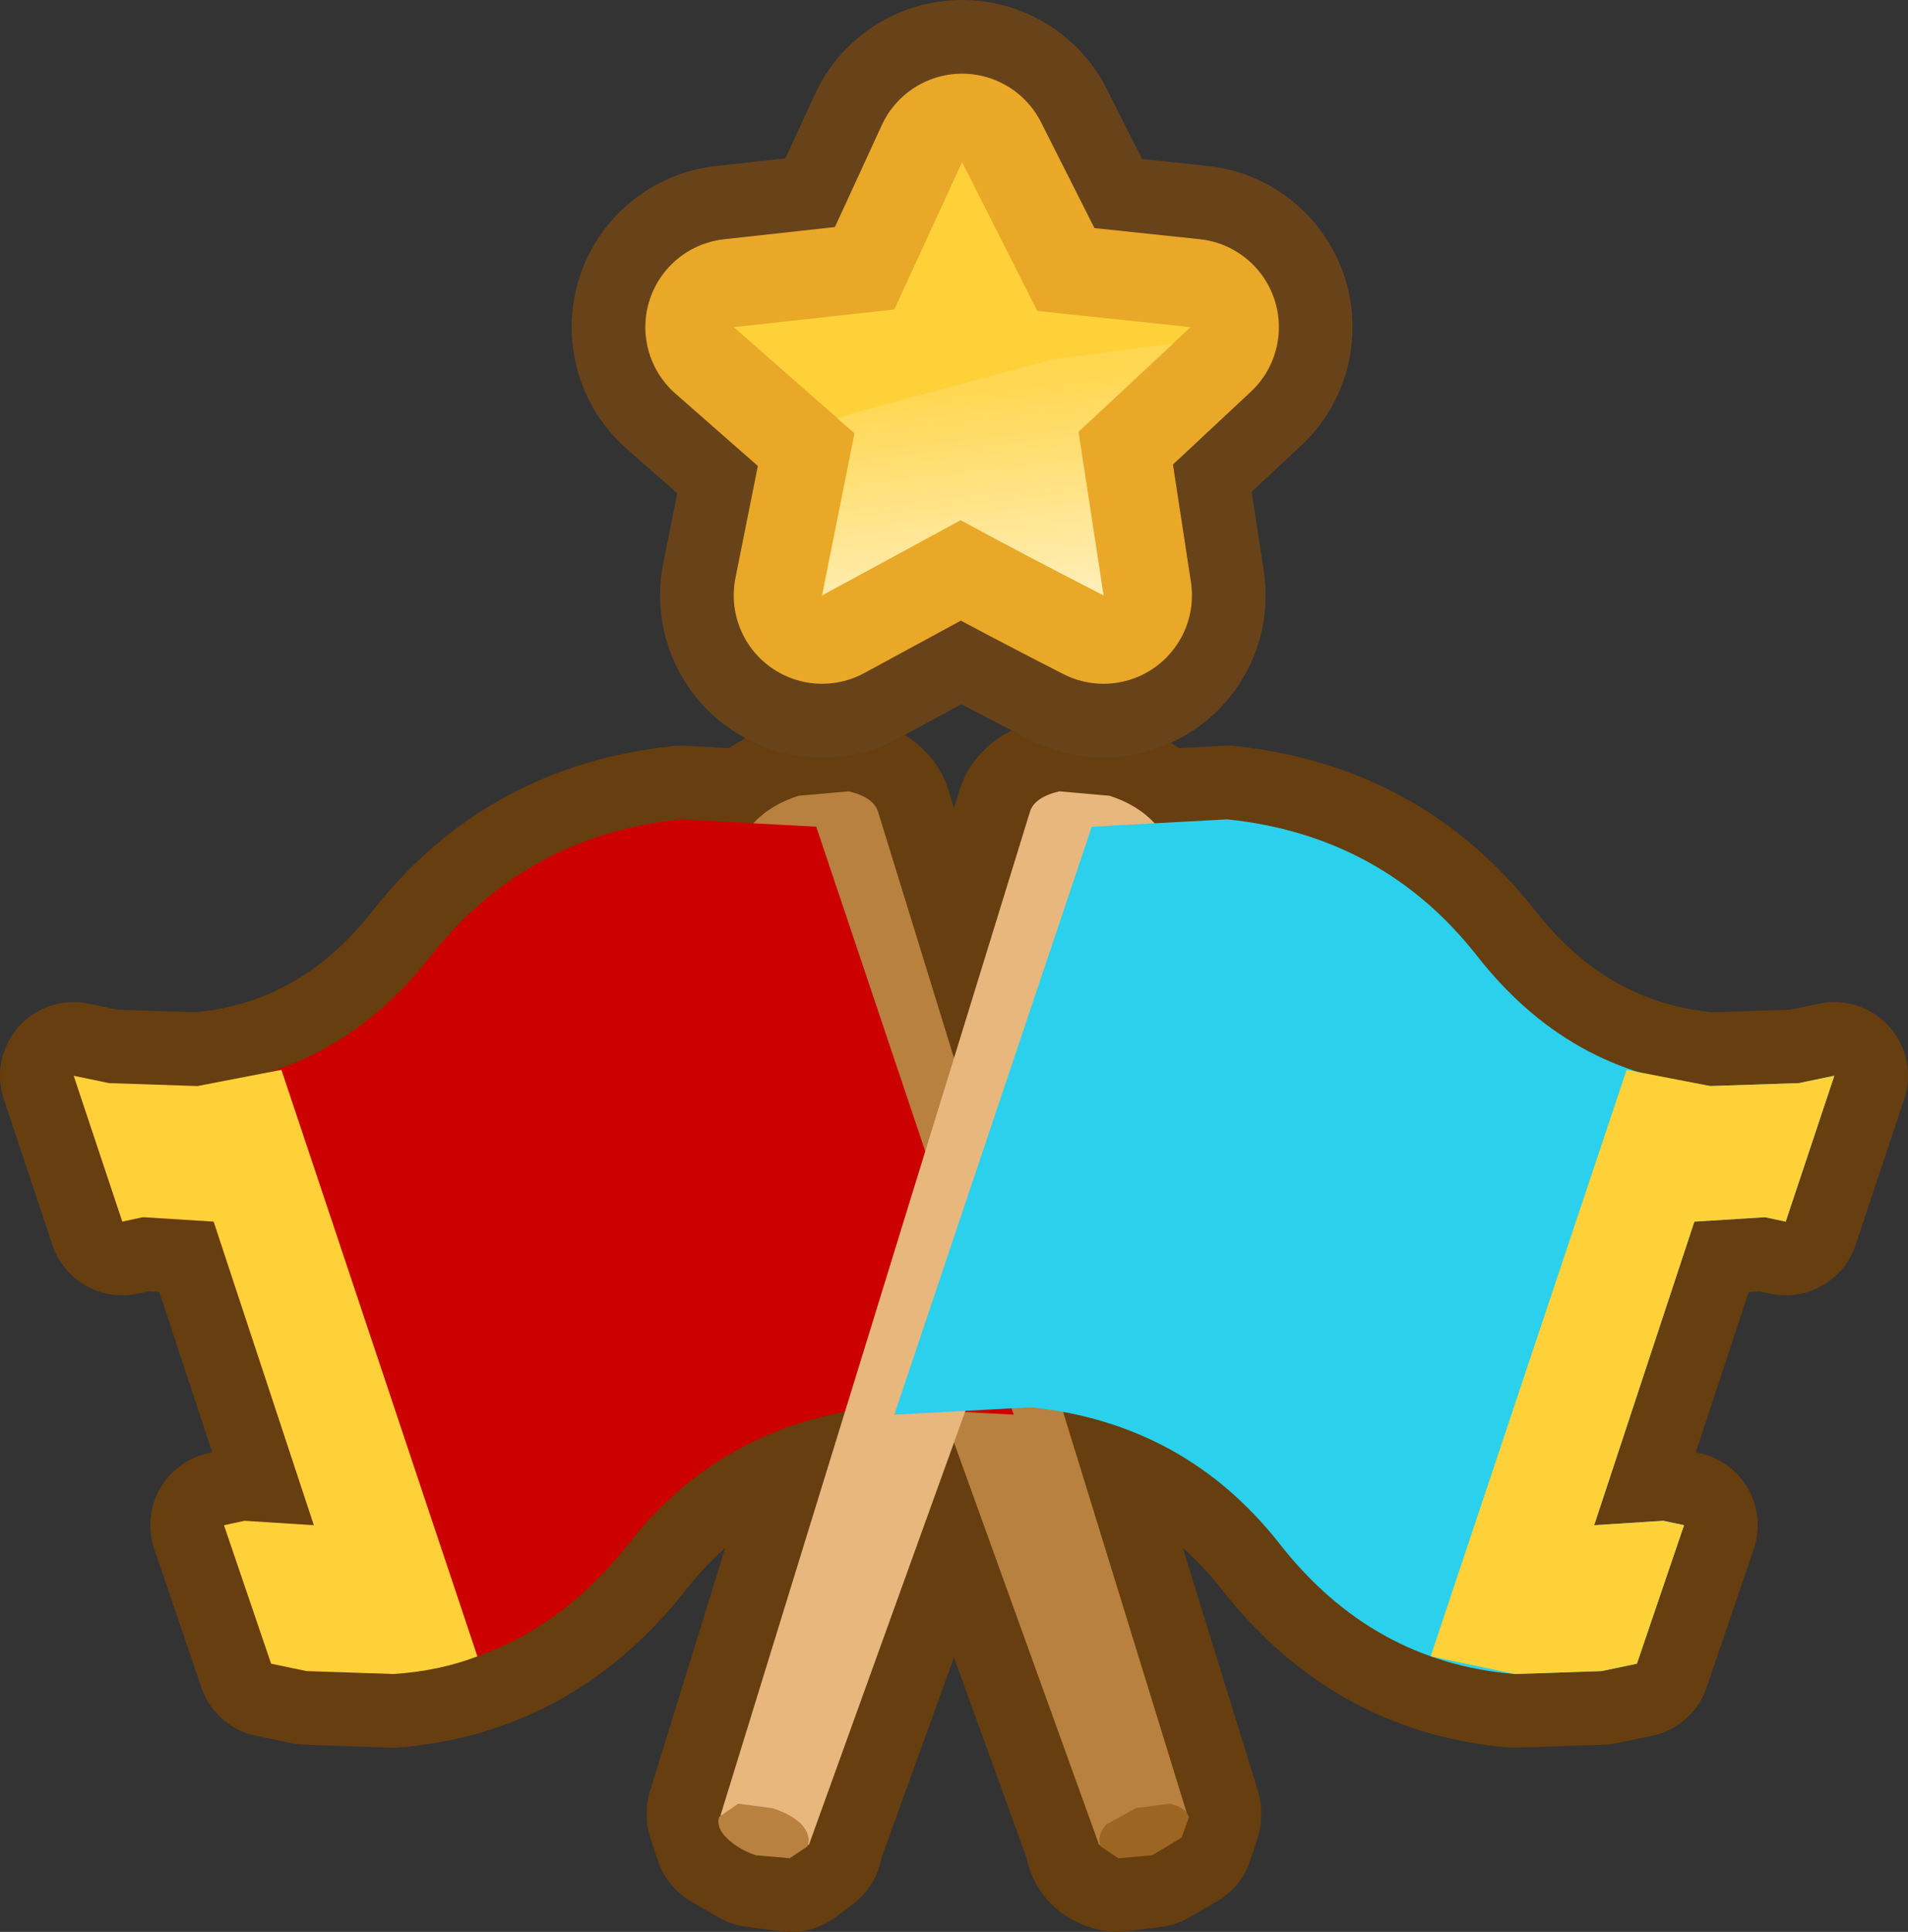 <?xml version="1.0" encoding="UTF-8" standalone="no"?>
<svg xmlns:xlink="http://www.w3.org/1999/xlink" height="65.55px" width="64.75px" xmlns="http://www.w3.org/2000/svg">
  <rect width="100%" height="100%" fill="#333333" stroke="none"/>
  <g transform="matrix(1.0, 0.0, 0.0, 1.0, 32.35, 34.3)">
    <path d="M2.85 -23.7 L8.05 -23.15 4.5 -19.85 4.2 -19.6 5.0 -14.6 5.1 -14.05 4.05 -14.6 0.25 -16.6 -3.4 -14.6 Q-3.9 -14.3 -4.45 -14.05 L-4.35 -14.6 -3.4 -19.55 -3.75 -19.85 -7.45 -23.1 -2.05 -23.8 0.3 -28.75 2.85 -23.7" fill="url(#gradient0)" fill-rule="evenodd" stroke="none"/>
    <path d="M-29.85 2.2 L-28.65 2.45 -25.65 2.55 Q-20.85 2.15 -17.7 -1.9 -14.5 -5.95 -9.25 -6.5 L-4.65 -6.25 2.05 13.7 -2.6 13.45 Q-7.8 14.0 -11.0 18.05 -14.15 22.1 -19.0 22.5 L-21.95 22.4 -23.15 22.15 -24.75 17.45 -24.05 17.3 -21.7 17.45 -25.1 7.15 -27.5 7.0 -28.2 7.15 -29.85 2.2" fill="#cc0000" fill-rule="evenodd" stroke="none"/>
    <path d="M-29.85 2.2 L-28.65 2.45 -25.65 2.55 Q-20.85 2.15 -17.7 -1.9 -14.5 -5.95 -9.25 -6.5 L-4.65 -6.25 2.05 13.7 -2.6 13.45 Q-7.8 14.0 -11.0 18.05 -14.15 22.1 -19.0 22.5 L-21.95 22.4 -23.15 22.15 -24.75 17.45 -24.05 17.3 -21.7 17.45 -25.1 7.15 -27.5 7.0 -28.2 7.15 -29.85 2.2 Z" fill="none" stroke="#663e10" stroke-linecap="round" stroke-linejoin="round" stroke-width="5.0"/>
    <path d="M4.95 28.2 L-7.15 -5.25 Q-7.3 -5.75 -6.8 -6.35 -6.2 -7.0 -5.25 -7.3 L-3.55 -7.45 Q-2.7 -7.25 -2.55 -6.75 L7.95 27.2 Q7.8 26.95 7.3 26.9 L6.2 27.0 Q5.55 27.2 5.15 27.6 4.9 27.95 4.95 28.2" fill="#b8813f" fill-rule="evenodd" stroke="none"/>
    <path d="M7.95 27.2 L7.95 27.3 7.7 28.05 6.75 28.6 5.55 28.75 Q5.05 28.65 4.95 28.3 L4.95 28.2 Q4.9 27.95 5.15 27.6 5.55 27.2 6.2 27.0 L7.3 26.9 Q7.8 26.95 7.95 27.2" fill="#9c6521" fill-rule="evenodd" stroke="none"/>
    <path d="M4.95 28.2 L-7.15 -5.25 Q-7.3 -5.75 -6.8 -6.35 -6.2 -7.0 -5.25 -7.3 L-3.55 -7.45 Q-2.7 -7.25 -2.55 -6.75 L7.95 27.2 7.95 27.3 7.7 28.05 6.75 28.6 5.55 28.75 Q5.05 28.65 4.95 28.3 L4.95 28.2 Q4.9 27.95 5.15 27.6 5.55 27.2 6.2 27.0 L7.3 26.9 Q7.8 26.95 7.95 27.2" fill="none" stroke="#663e10" stroke-linecap="round" stroke-linejoin="round" stroke-width="5.0"/>
    <path d="M29.9 2.2 L28.7 2.45 25.7 2.55 Q20.9 2.15 17.75 -1.9 14.55 -5.95 9.3 -6.5 L4.7 -6.25 -2.0 13.7 2.65 13.45 Q7.85 14.0 11.05 18.05 14.2 22.1 19.05 22.5 L22.0 22.4 23.2 22.15 24.8 17.45 24.1 17.3 21.75 17.45 25.15 7.15 27.55 7.0 28.25 7.15 29.9 2.2" fill="#cc0000" fill-rule="evenodd" stroke="none"/>
    <path d="M29.9 2.2 L28.7 2.45 25.7 2.55 Q20.9 2.15 17.75 -1.9 14.55 -5.95 9.3 -6.5 L4.7 -6.25 -2.0 13.7 2.65 13.45 Q7.85 14.0 11.05 18.05 14.2 22.1 19.05 22.5 L22.0 22.4 23.2 22.15 24.8 17.45 24.1 17.3 21.75 17.45 25.15 7.15 27.55 7.0 28.25 7.15 29.9 2.2 Z" fill="none" stroke="#663e10" stroke-linecap="round" stroke-linejoin="round" stroke-width="5.0"/>
    <path d="M-4.9 28.2 L7.2 -5.25 Q7.35 -5.75 6.85 -6.35 6.25 -7.0 5.3 -7.3 L3.6 -7.45 Q2.75 -7.25 2.6 -6.75 L-7.9 27.2 -7.25 26.9 -6.15 27.0 Q-5.5 27.2 -5.1 27.6 -4.85 27.95 -4.9 28.2" fill="#b8813f" fill-rule="evenodd" stroke="none"/>
    <path d="M-7.9 27.2 L-7.9 27.3 -7.65 28.05 -6.7 28.6 -5.5 28.75 -4.9 28.3 -4.9 28.2 Q-4.85 27.95 -5.1 27.6 -5.5 27.2 -6.15 27.0 L-7.25 26.9 -7.9 27.2" fill="#9c6521" fill-rule="evenodd" stroke="none"/>
    <path d="M-4.9 28.2 L7.2 -5.25 Q7.35 -5.75 6.85 -6.35 6.25 -7.0 5.3 -7.3 L3.6 -7.45 Q2.75 -7.25 2.6 -6.75 L-7.9 27.2 -7.9 27.3 -7.65 28.05 -6.7 28.6 -5.5 28.75 -4.9 28.3 -4.9 28.2 Q-4.85 27.95 -5.1 27.6 -5.5 27.2 -6.15 27.0 L-7.25 26.9 -7.9 27.2" fill="none" stroke="#663e10" stroke-linecap="round" stroke-linejoin="round" stroke-width="5.0"/>
    <path d="M-2.55 -6.75 L7.95 27.3 4.95 28.3 -7.15 -5.25 Q-7.3 -5.75 -6.8 -6.35 -6.2 -7.0 -5.25 -7.3 L-3.55 -7.45 Q-2.7 -7.25 -2.55 -6.75" fill="#b8813f" fill-rule="evenodd" stroke="none"/>
    <path d="M-29.85 2.2 L-28.65 2.45 -25.65 2.55 Q-20.85 2.15 -17.7 -1.9 -14.5 -5.95 -9.25 -6.5 L-4.65 -6.25 2.05 13.7 -2.6 13.45 Q-7.8 14.0 -11.0 18.05 -14.15 22.1 -19.0 22.5 L-21.95 22.4 -23.15 22.15 -24.75 17.45 -24.05 17.3 -21.7 17.45 -25.1 7.15 -27.5 7.0 -28.2 7.15 -29.85 2.2" fill="#cc0000" fill-rule="evenodd" stroke="none"/>
    <path d="M8.0 27.35 L7.75 28.05 6.75 28.65 5.6 28.75 5.0 28.35 Q4.85 28.0 5.2 27.6 L6.2 27.05 7.35 26.9 Q7.85 27.0 8.0 27.35" fill="#9c6521" fill-rule="evenodd" stroke="none"/>
    <path d="M-29.85 2.2 L-28.65 2.45 -25.65 2.55 -22.8 2.0 -16.15 21.9 Q-17.45 22.4 -19.0 22.5 L-21.95 22.4 -23.15 22.15 -24.75 17.45 -24.05 17.3 -21.7 17.45 -25.1 7.15 -27.5 7.0 -28.2 7.15 -29.85 2.2" fill="#ffd138" fill-rule="evenodd" stroke="none"/>
    <path d="M2.6 -6.75 L-7.9 27.3 -4.9 28.3 7.2 -5.25 Q7.35 -5.75 6.85 -6.35 6.25 -7.0 5.3 -7.3 L3.6 -7.45 Q2.75 -7.25 2.6 -6.75" fill="#e7b77d" fill-rule="evenodd" stroke="none"/>
    <path d="M29.9 2.2 L28.7 2.45 25.7 2.55 Q20.9 2.15 17.75 -1.9 14.55 -5.95 9.3 -6.5 L4.7 -6.25 -2.0 13.7 2.65 13.45 Q7.85 14.0 11.05 18.05 14.2 22.1 19.05 22.5 L22.0 22.4 23.2 22.15 24.8 17.45 24.1 17.3 21.75 17.45 25.15 7.15 27.55 7.0 28.25 7.15 29.9 2.2" fill="#2bd0ec" fill-rule="evenodd" stroke="none"/>
    <path d="M-7.95 27.35 Q-8.05 27.7 -7.7 28.05 -7.3 28.45 -6.7 28.65 L-5.55 28.75 -4.95 28.35 Q-4.8 28.0 -5.15 27.6 -5.5 27.25 -6.15 27.05 L-7.3 26.9 -7.95 27.35" fill="#b8813f" fill-rule="evenodd" stroke="none"/>
    <path d="M29.9 2.2 L28.7 2.45 25.7 2.55 22.85 2.0 16.2 21.9 19.05 22.5 22.0 22.4 23.2 22.15 24.8 17.45 24.1 17.3 21.75 17.45 25.15 7.15 27.55 7.0 28.25 7.15 29.9 2.2" fill="#ffd138" fill-rule="evenodd" stroke="none"/>
    <path d="M2.85 -23.75 L8.05 -23.2 4.25 -19.65 5.1 -14.1 Q2.65 -15.35 0.25 -16.65 L-4.45 -14.1 -3.35 -19.6 -7.45 -23.2 -2.0 -23.8 0.3 -28.8 2.85 -23.75 Z" fill="none" stroke="#68431a" stroke-linecap="round" stroke-linejoin="round" stroke-width="11.0"/>
    <path d="M2.85 -23.75 L8.05 -23.2 4.25 -19.65 5.1 -14.1 Q2.65 -15.35 0.25 -16.65 L-4.45 -14.1 -3.35 -19.6 -7.45 -23.2 -2.0 -23.8 0.3 -28.8 2.85 -23.75" fill="url(#gradient1)" fill-rule="evenodd" stroke="none"/>
    <path d="M2.85 -23.75 L8.05 -23.2 4.25 -19.65 5.1 -14.1 Q2.65 -15.35 0.25 -16.65 L-4.45 -14.1 -3.35 -19.6 -7.45 -23.2 -2.0 -23.8 0.3 -28.8 2.85 -23.75 Z" fill="none" stroke="#e9a828" stroke-linecap="round" stroke-linejoin="round" stroke-width="6.0"/>
    <path d="M2.85 -23.75 L8.05 -23.2 4.25 -19.65 5.1 -14.1 Q2.65 -15.35 0.25 -16.65 L-4.45 -14.1 -3.35 -19.6 -7.45 -23.2 -2.0 -23.8 0.3 -28.8 2.85 -23.75" fill="#ffd138" fill-rule="evenodd" stroke="none"/>
    <path d="M3.35 -22.1 L7.5 -22.65 4.25 -19.65 5.1 -14.1 Q2.65 -15.35 0.25 -16.65 L-4.45 -14.1 -3.35 -19.6 -3.95 -20.1 -3.15 -20.35 0.75 -21.4 3.35 -22.1" fill="url(#gradient2)" fill-rule="evenodd" stroke="none"/>
  </g>
  <defs>
    <linearGradient gradientTransform="matrix(0.001, -0.007, 0.009, 0.002, 0.65, -22.85)" gradientUnits="userSpaceOnUse" id="gradient0" spreadMethod="pad" x1="-819.2" x2="819.2">
      <stop offset="0.0" stop-color="#ffcc33"/>
      <stop offset="1.0" stop-color="#ffdc71"/>
    </linearGradient>
    <linearGradient gradientTransform="matrix(0.001, -0.007, 0.009, 0.002, 0.6, -22.85)" gradientUnits="userSpaceOnUse" id="gradient1" spreadMethod="pad" x1="-819.2" x2="819.2">
      <stop offset="0.0" stop-color="#ffcc33"/>
      <stop offset="1.0" stop-color="#ffdc71"/>
    </linearGradient>
    <linearGradient gradientTransform="matrix(9.0E-4, 0.005, -0.009, 0.001, -41.6, -12.35)" gradientUnits="userSpaceOnUse" id="gradient2" spreadMethod="pad" x1="-819.2" x2="819.2">
      <stop offset="0.0" stop-color="#ffffff" stop-opacity="0.122"/>
      <stop offset="1.0" stop-color="#ffffff" stop-opacity="0.702"/>
    </linearGradient>
  </defs>
</svg>
